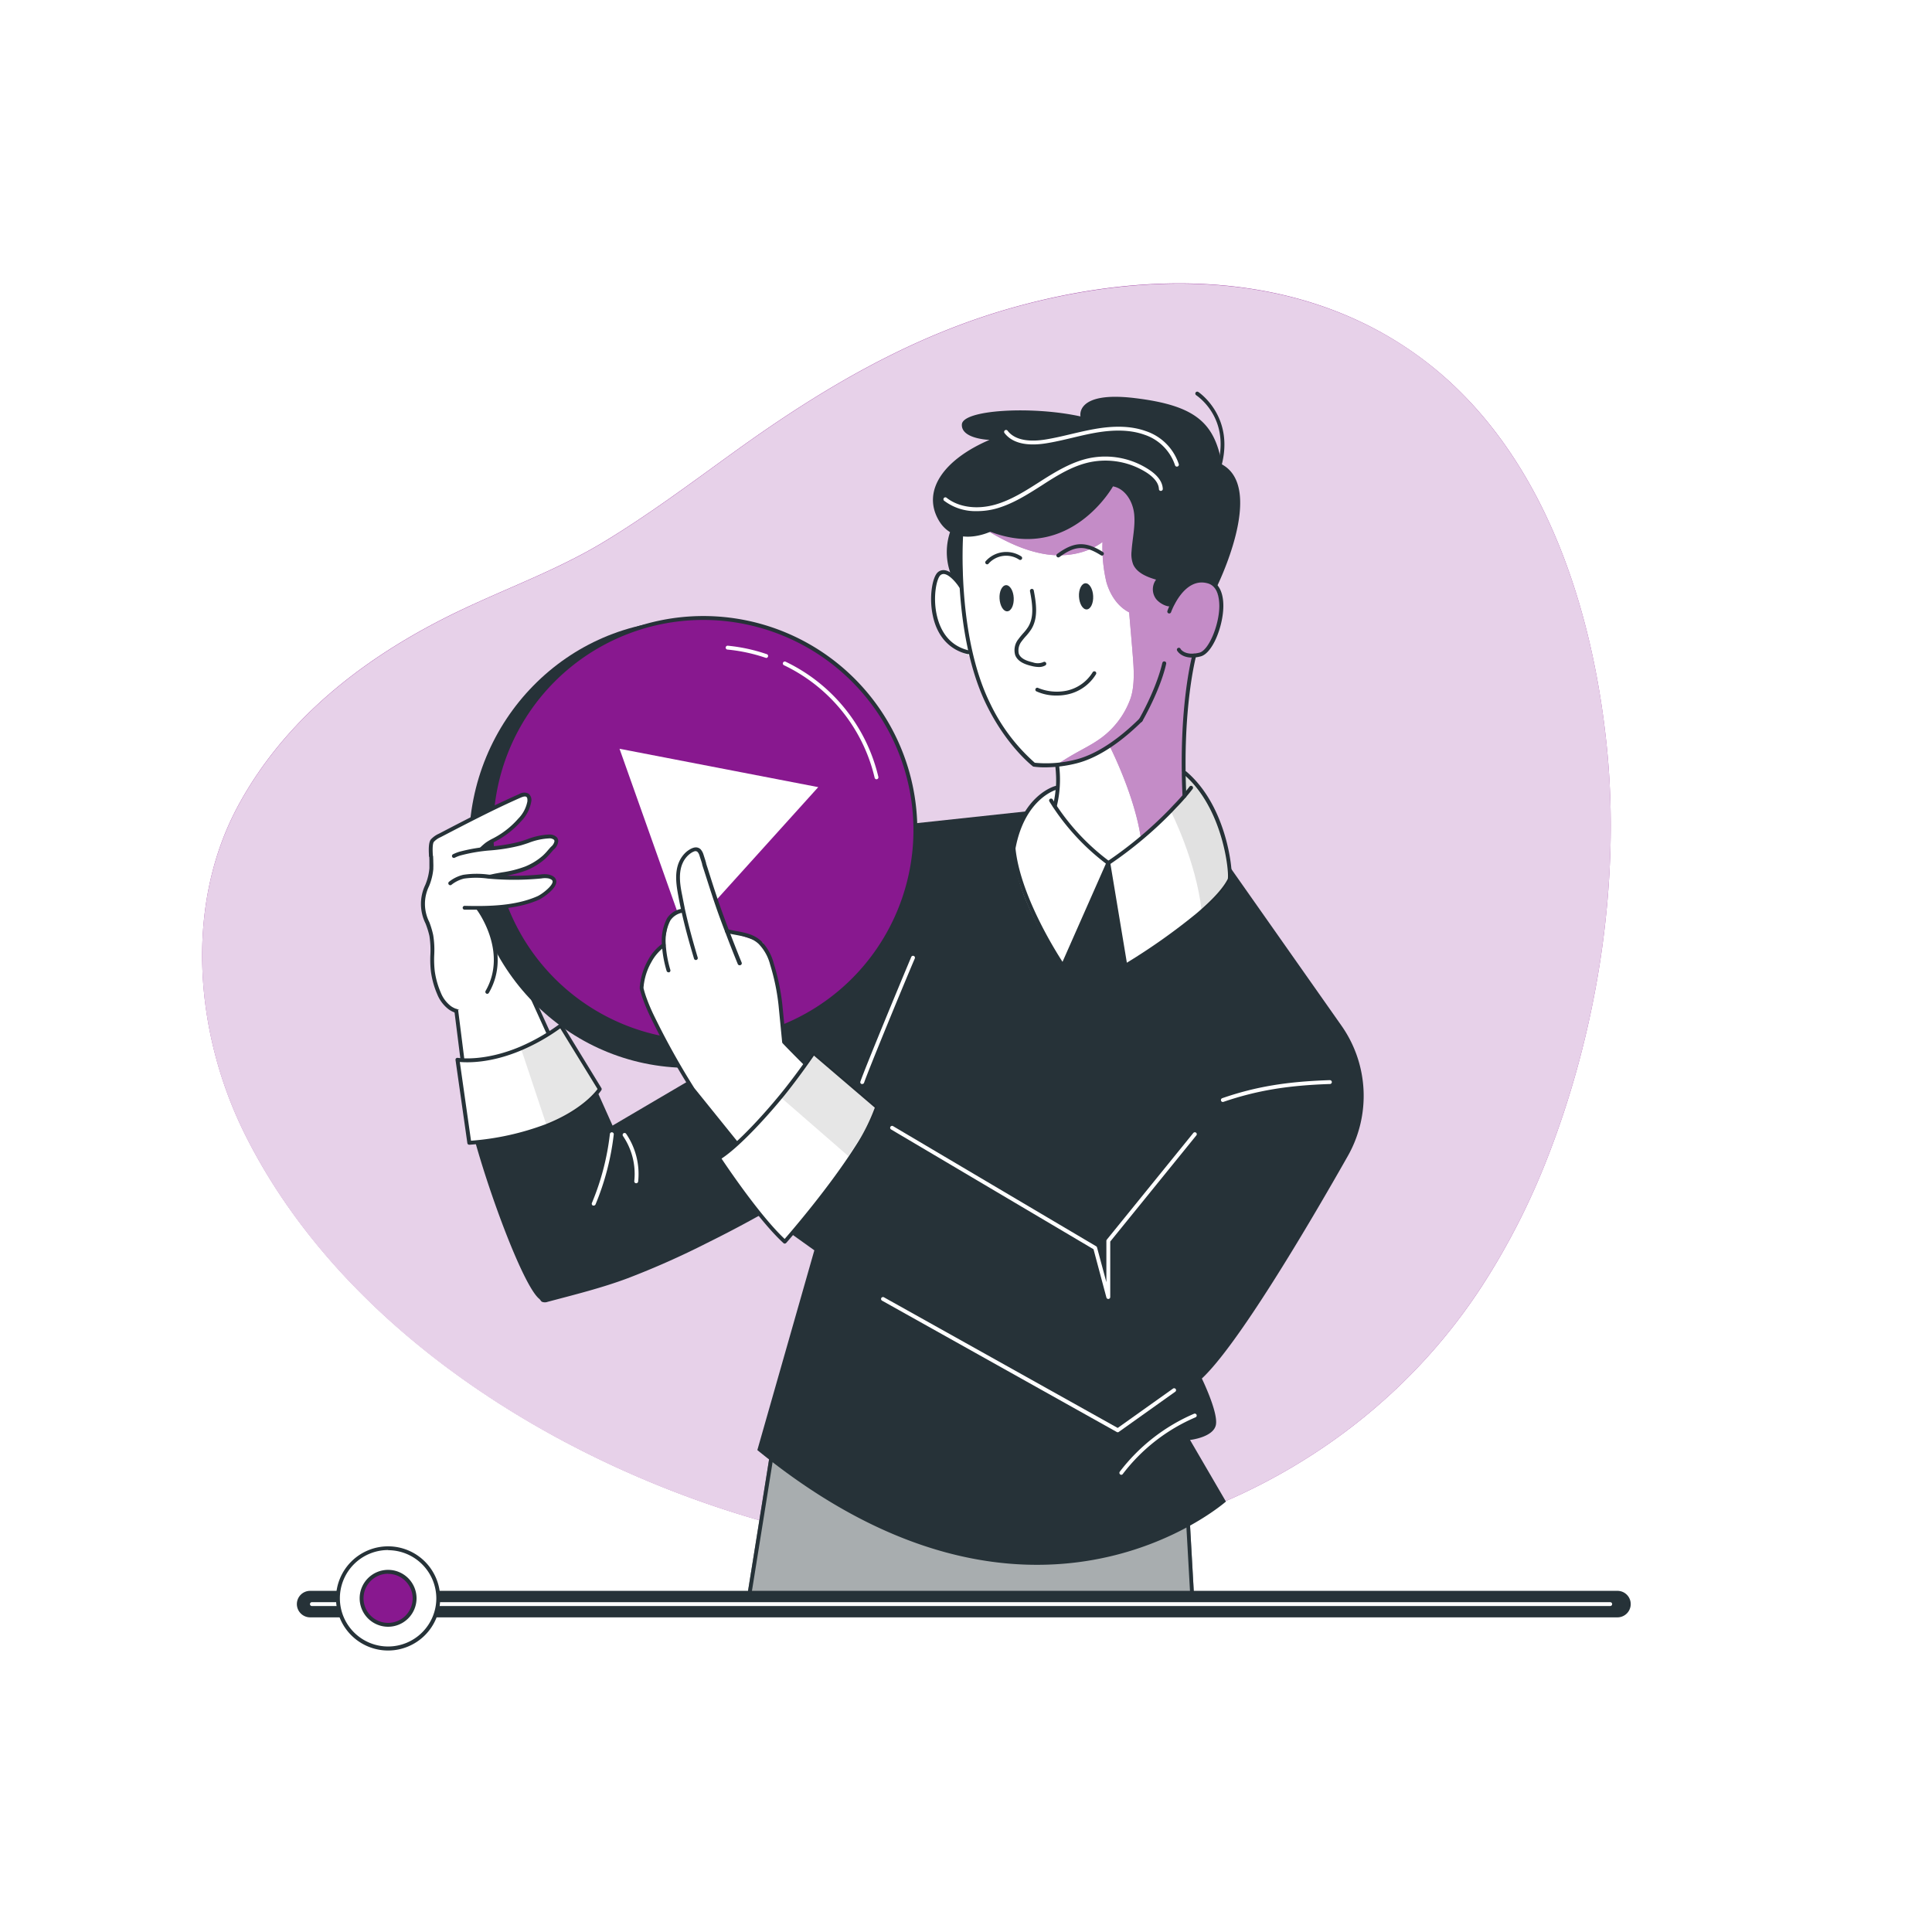 <svg class="animated" id="freepik_stories-press-play" xmlns="http://www.w3.org/2000/svg" viewBox="0 0 500 500" version="1.1" xmlns:xlink="http://www.w3.org/1999/xlink" xmlns:svgjs="http://svgjs.com/svgjs"><style>svg#freepik_stories-press-play:not(.animated) .animable {opacity: 0;}svg#freepik_stories-press-play.animated #freepik--background-simple--inject-2 {animation: 1s 1 forwards cubic-bezier(.36,-0.01,.5,1.38) fadeIn;animation-delay: 0s;}svg#freepik_stories-press-play.animated #freepik--Character--inject-2 {animation: 1s 1 forwards ease-in slideDown,6s Infinite  linear wind;animation-delay: 0s,1s;}svg#freepik_stories-press-play.animated #freepik--progress-bar--inject-2 {animation: 1s 1 forwards cubic-bezier(.36,-0.01,.5,1.38) slideLeft;animation-delay: 0s;}svg#freepik_stories-press-play.animated #freepik--progess-bar--inject-2 {animation: 1s 1 forwards cubic-bezier(.36,-0.01,.5,1.38) slideLeft;animation-delay: 0s;}            @keyframes fadeIn {                0% {                    opacity: 0;                }                100% {                    opacity: 1;                }            }                    @keyframes slideDown {                0% {                    opacity: 0;                    transform: translateY(-30px);                }                100% {                    opacity: 1;                    transform: translateY(0);                }            }                    @keyframes wind {                0% {                    transform: rotate( 0deg );                }                25% {                    transform: rotate( 1deg );                }                75% {                    transform: rotate( -1deg );                }            }                    @keyframes slideLeft {                0% {                    opacity: 0;                    transform: translateX(-30px);                }                100% {                    opacity: 1;                    transform: translateX(0);                }            }        .animator-hidden { display: none; }</style><g id="freepik--background-simple--inject-2" class="animable" style="transform-origin: 234.587px 237.671px;"><g id="freepik--background-simple--inject-2" class="animable" style="transform-origin: 234.587px 237.671px;"><path d="M226.05,400c60.89,9.52,123.91-15.29,157.66-67.43a182.9,182.9,0,0,0,16.2-31.48c13.33-33.4,19.6-72.3,15.9-108.14C411.89,155,398.06,113.64,365.46,91,335,69.86,296.6,69.91,262,79.63c-26.27,7.39-49.2,20.93-71.2,36.74-11.36,8.17-22.56,16.62-34.55,23.87s-25.13,11.95-37.72,18c-23.18,11.15-44.21,27-56.73,49.95C47.67,234.08,50.38,266.86,63,292.76,92,352,163.16,390.15,226.05,400Z" style="fill: #88188F; transform-origin: 234.587px 237.671px;" id="ellsgaezqusr" class="animable"></path><g id="eln3841kfyhl"><path d="M226.05,400c60.89,9.52,123.91-15.29,157.66-67.44a182.44,182.44,0,0,0,16.2-31.47c13.33-33.41,19.6-72.3,15.9-108.15C411.89,155,398.06,113.68,365.46,91,335,69.9,296.6,70,262,79.67c-26.27,7.39-49.2,20.93-71.2,36.74-11.36,8.17-22.56,16.62-34.55,23.87s-25.13,11.94-37.72,18c-23.18,11.15-44.21,27-56.73,49.94C47.67,234.12,50.38,266.89,63,292.8,92,352.07,163.16,390.18,226.05,400Z" style="fill: rgb(255, 255, 255); opacity: 0.8; transform-origin: 234.587px 237.701px;" class="animable" id="elpwm6q5wy7ip"></path></g></g></g><g id="freepik--Graphics--inject-2" class="animable animator-hidden" style="transform-origin: 244.705px 167.475px;"><g id="freepik--background-details--inject-2" class="animable" style="transform-origin: 244.705px 167.475px;"><path d="M427.86,228.55H276.19a.5.5,0,0,1-.5-.5V123.5a.5.5,0,0,1,.5-.5H427.86a.5.5,0,0,1,.5.5V228.05A.5.5,0,0,1,427.86,228.55Zm-151.17-1H427.36V124H276.69Z" style="fill: rgb(38, 50, 56); transform-origin: 352.025px 175.775px;" id="els8tsputlt9i" class="animable"></path><path d="M413.08,138.57a3.88,3.88,0,1,1,3.88-3.88A3.88,3.88,0,0,1,413.08,138.57Zm0-6.76a2.88,2.88,0,1,0,2.88,2.88A2.88,2.88,0,0,0,413.08,131.81Z" style="fill: rgb(38, 50, 56); transform-origin: 413.08px 134.69px;" id="elw58n9zlfx7" class="animable"></path><path d="M404.34,134.69a3.38,3.38,0,1,1-3.38-3.38A3.38,3.38,0,0,1,404.34,134.69Z" style="fill: rgb(38, 50, 56); transform-origin: 400.96px 134.69px;" id="elodzbo5kt8c9" class="animable"></path><path d="M392.22,134.69a3.38,3.38,0,1,1-3.38-3.38A3.38,3.38,0,0,1,392.22,134.69Z" style="fill: rgb(38, 50, 56); transform-origin: 388.84px 134.69px;" id="elptajz10jf9" class="animable"></path><rect x="286.82" y="146.56" width="131.18" height="72.9" style="fill: rgb(38, 50, 56); transform-origin: 352.41px 183.01px;" id="elfdkcut6ehxd" class="animable"></rect><path d="M359.33,206.14h-.15a26.54,26.54,0,0,1,.14-53.07h.16a26.54,26.54,0,0,1-.15,53.08Zm0-52.08a25.54,25.54,0,0,0-.14,51.07h.15a25.54,25.54,0,0,0,.14-51.08Z" style="fill: rgb(255, 255, 255); transform-origin: 359.578px 179.61px;" id="el1tazmj5p8mq" class="animable"></path><polygon points="353.88 167.89 353.75 192.21 371.58 180.06 353.88 167.89" style="fill: rgb(255, 255, 255); transform-origin: 362.665px 180.05px;" id="elm24as97d1vn" class="animable"></polygon><g id="freepik--background-details--inject-2" class="animable" style="transform-origin: 130.985px 121.875px;"><path d="M196.11,130.49H72.93a.5.5,0,0,1-.5-.5V111.34a.5.5,0,0,1,.5-.5H196.11a.51.51,0,0,1,.5.5V130A.5.5,0,0,1,196.11,130.49Zm-122.68-1H195.61V111.84H73.43Z" style="fill: rgb(38, 50, 56); transform-origin: 134.52px 120.665px;" id="eltcfn9r5b7qr" class="animable"></path><path d="M87.79,120.67a3.58,3.58,0,1,1-3.57-3.57A3.57,3.57,0,0,1,87.79,120.67Z" style="fill: rgb(38, 50, 56); transform-origin: 84.21px 120.68px;" id="elpd9cqc6xov" class="animable"></path><path d="M103.58,120.67A3.57,3.57,0,1,1,100,117.1,3.57,3.57,0,0,1,103.58,120.67Z" style="fill: rgb(38, 50, 56); transform-origin: 100.01px 120.67px;" id="eltlq5y1fxy5" class="animable"></path><path d="M119.38,120.67a3.58,3.58,0,1,1-3.57-3.57A3.57,3.57,0,0,1,119.38,120.67Z" style="fill: rgb(38, 50, 56); transform-origin: 115.8px 120.68px;" id="ellc6fuvaag7" class="animable"></path><path d="M200.42,107.4h-8.35a.5.5,0,0,1,0-1h8.35a.5.5,0,0,1,0,1Z" style="fill: rgb(38, 50, 56); transform-origin: 196.245px 106.9px;" id="elwd0fnpnbeo" class="animable"></path><path d="M93.77,137.35H61.55a.5.5,0,0,1-.5-.5.5.5,0,0,1,.5-.5H93.77a.5.5,0,0,1,.5.5A.5.5,0,0,1,93.77,137.35Z" style="fill: rgb(38, 50, 56); transform-origin: 77.66px 136.85px;" id="elz6qnxu5v31" class="animable"></path></g></g></g><g id="freepik--Plants--inject-2" class="animable animator-hidden" style="transform-origin: 250.004px 333.221px;"><g id="freepik--plants--inject-2" class="animable" style="transform-origin: 250.004px 333.221px;"><path d="M403.59,414.51a.49.49,0,0,1-.47-.32c-6.5-17.67,2.86-38.34,9-49.08,2.24-3.91,4.61-7.76,6.9-11.49,6.82-11.1,13.26-21.58,17.15-34.11,4.94-15.88,6.36-35,4.22-56.75a.5.5,0,0,1,.45-.54.51.51,0,0,1,.55.45c2.14,21.91.71,41.13-4.26,57.13-3.94,12.66-10.41,23.19-17.26,34.34-2.28,3.72-4.64,7.57-6.88,11.47-6.07,10.59-15.32,30.94-8.95,48.23a.5.5,0,0,1-.3.64Z" style="fill: #88188F; transform-origin: 421.635px 338.364px;" id="elzo7gc6d0zy8" class="animable"></path><path d="M401.41,407s7.48-20.83,16.77-18.66-16,20.7-16,20.7Z" style="fill: #88188F; transform-origin: 410.82px 398.611px;" id="elsslcdjf0zx" class="animable"></path><path d="M404.94,380.92c-.11-.66,1.28-21.8-5.81-21.1s1.28,22.88,4.42,24.51Z" style="fill: #88188F; transform-origin: 400.67px 372.067px;" id="elo29k5ynwak" class="animable"></path><path d="M400.67,403.12s-5.43-18.05-11.13-16.69S402,407.85,402,407.85Z" style="fill: #88188F; transform-origin: 395.216px 397.103px;" id="el5z0lctucjd9" class="animable"></path><path d="M403.92,385.14s21.73-9.26,21.61-16.34-20.55,13-20.55,13Z" style="fill: #88188F; transform-origin: 414.725px 376.214px;" id="el29q469ckqnj" class="animable"></path><path d="M410.82,368.54s-6.56-22.52-.77-25.48,2.53,22.3,2.53,22.3Z" style="fill: #88188F; transform-origin: 410.578px 355.679px;" id="el3esjpss74ty" class="animable"></path><path d="M410.82,368.54s24.16-11.66,22.63-17.93-20,13.52-20,13.52Z" style="fill: #88188F; transform-origin: 422.17px 358.961px;" id="elqowrj4w60am" class="animable"></path><path d="M422.17,349.47s-7.12-20.22-2.46-23.32,4.78,19.45,4.78,19.45Z" style="fill: #88188F; transform-origin: 421.309px 337.664px;" id="elikd4zsjyvii" class="animable"></path><path d="M422.17,349.47s18.1-7.55,17.71-14.14-15.39,10.27-15.39,10.27Z" style="fill: #88188F; transform-origin: 431.028px 341.636px;" id="elkm3ih8s5d4n" class="animable"></path><path d="M430.92,333.87s-6.7-16.35-3.65-19.63,5,16.74,5,16.74Z" style="fill: #88188F; transform-origin: 429.372px 323.873px;" id="elq0xiobxi7zr" class="animable"></path><path d="M432.29,330.28s10-16.84,13.91-14.49c5.27,3.14-14.48,16.39-14.48,16.39Z" style="fill: #88188F; transform-origin: 439.407px 323.873px;" id="elkra72hcnst" class="animable"></path><path d="M437.49,316.85s-9.58-16.14-5.77-18.79,6.75,15,6.75,15Z" style="fill: #88188F; transform-origin: 434.647px 307.319px;" id="elhe6x6ppde0e" class="animable"></path><path d="M438.75,311.84c.09-.42,7.08-19.51,12.37-18.19s-13.38,20.23-13.38,20.23Z" style="fill: #88188F; transform-origin: 444.902px 303.732px;" id="elcqsrdn10mge" class="animable"></path><path d="M441,297.79s-2.47-15.75-7.51-15.16S441,300.41,441,300.41Z" style="fill: #88188F; transform-origin: 436.648px 291.512px;" id="elzzy03clnla" class="animable"></path><path d="M441.56,291.51s4.41-15.94,9.71-15.79-10,19.4-10,19.4Z" style="fill: #88188F; transform-origin: 446.828px 285.419px;" id="eli9u5epay97h" class="animable"></path><path d="M441.86,278.36s-5.28-15.36-10.14-13.05,10.14,17.3,10.14,17.3Z" style="fill: #88188F; transform-origin: 436.305px 273.842px;" id="elcmswfgdi3o6" class="animable"></path><path d="M441.56,271.17s-5.32-18.63-.53-20.05S441.56,271.17,441.56,271.17Z" style="fill: #88188F; transform-origin: 441.168px 261.111px;" id="el7uiyd4ccy1j" class="animable"></path><g id="elvlpuqvboia"><g style="opacity: 0.3; transform-origin: 420.409px 332.781px;" class="animable" id="eltnp52zipch"><path d="M403.59,414.51a.49.49,0,0,1-.47-.32c-6.5-17.67,2.86-38.34,9-49.08,2.24-3.91,4.61-7.76,6.9-11.49,6.82-11.1,13.26-21.58,17.15-34.11,4.94-15.88,6.36-35,4.22-56.75a.5.5,0,0,1,.45-.54.51.51,0,0,1,.55.45c2.14,21.91.71,41.13-4.26,57.13-3.94,12.66-10.41,23.19-17.26,34.34-2.28,3.72-4.64,7.57-6.88,11.47-6.07,10.59-15.32,30.94-8.95,48.23a.5.5,0,0,1-.3.64Z" style="fill: rgb(255, 255, 255); transform-origin: 421.635px 338.364px;" id="elg8laubt5fnf" class="animable"></path><path d="M401.41,407s7.48-20.83,16.77-18.66-16,20.7-16,20.7Z" style="fill: rgb(255, 255, 255); transform-origin: 410.82px 398.611px;" id="elv0wanu8rvad" class="animable"></path><path d="M404.94,380.92c-.11-.66,1.28-21.8-5.81-21.1s1.28,22.88,4.42,24.51Z" style="fill: rgb(255, 255, 255); transform-origin: 400.67px 372.067px;" id="el6lhqnfenwhu" class="animable"></path><path d="M400.67,403.12s-5.43-18.05-11.13-16.69S402,407.85,402,407.85Z" style="fill: rgb(255, 255, 255); transform-origin: 395.216px 397.103px;" id="el1aii6qloc1c" class="animable"></path><path d="M403.92,385.14s21.73-9.26,21.61-16.34-20.55,13-20.55,13Z" style="fill: rgb(255, 255, 255); transform-origin: 414.725px 376.214px;" id="el2qvuzf5i3xq" class="animable"></path><path d="M410.82,368.54s-6.56-22.52-.77-25.48,2.53,22.3,2.53,22.3Z" style="fill: rgb(255, 255, 255); transform-origin: 410.578px 355.679px;" id="el7idduicauqd" class="animable"></path><path d="M410.82,368.54s24.16-11.66,22.63-17.93-20,13.52-20,13.52Z" style="fill: rgb(255, 255, 255); transform-origin: 422.17px 358.961px;" id="el450rh3o1e8f" class="animable"></path><path d="M422.17,349.47s-7.12-20.22-2.46-23.32,4.78,19.45,4.78,19.45Z" style="fill: rgb(255, 255, 255); transform-origin: 421.309px 337.664px;" id="elfoowojy78ov" class="animable"></path><path d="M422.17,349.47s18.1-7.55,17.71-14.14-15.39,10.27-15.39,10.27Z" style="fill: rgb(255, 255, 255); transform-origin: 431.028px 341.636px;" id="elsw6mez9otb" class="animable"></path><path d="M430.92,333.87s-6.7-16.35-3.65-19.63,5,16.74,5,16.74Z" style="fill: rgb(255, 255, 255); transform-origin: 429.372px 323.873px;" id="elszinfav2gcl" class="animable"></path><path d="M432.29,330.28s10-16.84,13.91-14.49c5.27,3.14-14.48,16.39-14.48,16.39Z" style="fill: rgb(255, 255, 255); transform-origin: 439.407px 323.873px;" id="elr3ekqa8sh9" class="animable"></path><path d="M437.49,316.85s-9.58-16.14-5.77-18.79,6.75,15,6.75,15Z" style="fill: rgb(255, 255, 255); transform-origin: 434.647px 307.319px;" id="el5yhh5c4kzew" class="animable"></path><path d="M438.75,311.84c.09-.42,7.08-19.51,12.37-18.19s-13.38,20.23-13.38,20.23Z" style="fill: rgb(255, 255, 255); transform-origin: 444.902px 303.732px;" id="elmlpwp0zchip" class="animable"></path><path d="M441,297.79s-2.47-15.75-7.51-15.16S441,300.41,441,300.41Z" style="fill: rgb(255, 255, 255); transform-origin: 436.648px 291.512px;" id="eldztmmunew5v" class="animable"></path><path d="M441.56,291.51s4.41-15.94,9.71-15.79-10,19.4-10,19.4Z" style="fill: rgb(255, 255, 255); transform-origin: 446.828px 285.419px;" id="elirkr5wx9cvb" class="animable"></path><path d="M441.86,278.36s-5.28-15.36-10.14-13.05,10.14,17.3,10.14,17.3Z" style="fill: rgb(255, 255, 255); transform-origin: 436.305px 273.842px;" id="elpdez8b1nla7" class="animable"></path><path d="M441.56,271.17s-5.32-18.63-.53-20.05S441.56,271.17,441.56,271.17Z" style="fill: rgb(255, 255, 255); transform-origin: 441.168px 261.111px;" id="elvln5w0snv9" class="animable"></path></g></g><path d="M157,415.22a.51.51,0,0,1-.48-.34,60.29,60.29,0,0,1,7.25-53.54.51.51,0,0,1,.7-.12.5.5,0,0,1,.13.69,59.23,59.23,0,0,0-7.13,52.64.51.51,0,0,1-.31.64A.45.45,0,0,1,157,415.22Z" style="fill: #88188F; transform-origin: 158.976px 388.175px;" id="elg6mo9zu5z8s" class="animable"></path><path d="M156.35,412.87s12.62-13.58,8.37-16.82S156.35,412.87,156.35,412.87Z" style="fill: #88188F; transform-origin: 160.972px 404.283px;" id="elm95e9vojaij" class="animable"></path><path d="M154.72,406.29s-5.11-18.74-10.11-14.74S154.72,406.29,154.72,406.29Z" style="fill: #88188F; transform-origin: 149.158px 398.64px;" id="elk4i7b27agj" class="animable"></path><path d="M153.73,397.67s12.12-11.24,9.25-14.74S154.73,392.3,153.73,397.67Z" style="fill: #88188F; transform-origin: 158.575px 390.003px;" id="elukaohokey6o" class="animable"></path><path d="M154.17,388.17s1.91-20.6-5-19.61S154.17,388.17,154.17,388.17Z" style="fill: #88188F; transform-origin: 150.713px 378.348px;" id="elf3x9bejlvw" class="animable"></path><path d="M158,373.06s15.2-12.86,10.33-16.24S158,373.06,158,373.06Z" style="fill: #88188F; transform-origin: 163.646px 364.744px;" id="el50qaoxm1xdj" class="animable"></path><g id="elo4kdzhgeh3k"><g style="opacity: 0.3; transform-origin: 156.434px 385.824px;" class="animable" id="eledls0a8wke"><path d="M156.94,415.22a.5.5,0,0,1-.47-.34,60.29,60.29,0,0,1,7.25-53.54.51.51,0,0,1,.7-.12.49.49,0,0,1,.12.69,59.26,59.26,0,0,0-7.12,52.64.51.51,0,0,1-.31.64A.47.47,0,0,1,156.94,415.22Z" style="fill: rgb(255, 255, 255); transform-origin: 158.924px 388.175px;" id="elie5twqp7nmg" class="animable"></path><path d="M156.33,412.87s12.62-13.58,8.37-16.82S156.33,412.87,156.33,412.87Z" style="fill: rgb(255, 255, 255); transform-origin: 160.952px 404.283px;" id="elqx0s3e7vb8" class="animable"></path><path d="M154.7,406.29s-5.11-18.74-10.11-14.74S154.7,406.29,154.7,406.29Z" style="fill: rgb(255, 255, 255); transform-origin: 149.138px 398.64px;" id="el6276xevlkw7" class="animable"></path><path d="M153.71,397.67s12.12-11.24,9.24-14.74S154.71,392.3,153.71,397.67Z" style="fill: rgb(255, 255, 255); transform-origin: 158.551px 390.003px;" id="elrflbnre9hd" class="animable"></path><path d="M154.15,388.17s1.91-20.6-5-19.61S154.15,388.17,154.15,388.17Z" style="fill: rgb(255, 255, 255); transform-origin: 150.693px 378.348px;" id="el5ypjzz7miwt" class="animable"></path><path d="M158,373.06s15.2-12.86,10.33-16.24S158,373.06,158,373.06Z" style="fill: rgb(255, 255, 255); transform-origin: 163.646px 364.744px;" id="elrwede8sc6rr" class="animable"></path></g></g><path d="M133.37,414.56a.51.51,0,0,1-.48-.36c-4.7-16.11-10-34.36-22.68-47.21-5.27-5.36-11.69-9.59-17.9-13.68a129.86,129.86,0,0,1-15.54-11.4A65.37,65.37,0,0,1,56,302.72a.5.5,0,1,1,1-.13,64.36,64.36,0,0,0,20.41,38.58,129.44,129.44,0,0,0,15.42,11.3c6.25,4.12,12.72,8.39,18.06,13.82,12.82,13,18.19,31.41,22.93,47.63a.5.5,0,0,1-.34.62Z" style="fill: #88188F; transform-origin: 94.918px 358.355px;" id="elssheol5eyl" class="animable"></path><path d="M132.18,410s-9.12-18.05-16-13S132.18,410,132.18,410Z" style="fill: #88188F; transform-origin: 123.535px 403.054px;" id="elhqba4r44f4" class="animable"></path><path d="M127.51,395.6c-.12-.32-3-17.82,4.67-19.91S127.51,395.6,127.51,395.6Z" style="fill: #88188F; transform-origin: 130.787px 385.575px;" id="elo2evvpzj4r" class="animable"></path><path d="M122.71,384.24s-16.54-15-21.14-9.53S122.71,384.24,122.71,384.24Z" style="fill: #88188F; transform-origin: 111.865px 378.875px;" id="ellh8epum75ea" class="animable"></path><path d="M116.7,374s-11-20.67-3.41-23S116.7,374,116.7,374Z" style="fill: #88188F; transform-origin: 114.234px 362.424px;" id="eljbtau4qg0t" class="animable"></path><path d="M110,365.35s-21.17-13.08-22.74-7.28S110,365.35,110,365.35Z" style="fill: #88188F; transform-origin: 98.594px 360.968px;" id="el759y3fsgax4" class="animable"></path><path d="M100.65,358.36s-13-19-8-21.12C100.65,333.9,100.65,358.36,100.65,358.36Z" style="fill: #88188F; transform-origin: 96.078px 347.643px;" id="ela8mw8hp074o" class="animable"></path><path d="M87.88,349.76s-20.38-12.07-24.42-6.3S87.88,349.76,87.88,349.76Z" style="fill: #88188F; transform-origin: 75.474px 345.829px;" id="el44p28fhjku" class="animable"></path><path d="M77.1,341.54s-10.26-21.22-4.71-22.2C81,317.82,77.1,341.54,77.1,341.54Z" style="fill: #88188F; transform-origin: 74.362px 330.405px;" id="el2jm1kggrhqn" class="animable"></path><path d="M68.75,332.36S52,313,48.05,319.27,68.75,332.36,68.75,332.36Z" style="fill: #88188F; transform-origin: 58.186px 325.19px;" id="elwcc4izqtro" class="animable"></path><path d="M60.1,316.6s-10-19.86-3.57-21.53S60.1,316.6,60.1,316.6Z" style="fill: #88188F; transform-origin: 57.554px 305.792px;" id="el004ertgk5hu8x" class="animable"></path><g id="elxcflwxkxfid"><g style="opacity: 0.3; transform-origin: 91.157px 354.772px;" class="animable" id="elaz61f9e64bf"><path d="M133.37,414.56a.51.51,0,0,1-.48-.36c-4.7-16.11-10-34.36-22.68-47.21-5.27-5.36-11.69-9.59-17.9-13.68a129.86,129.86,0,0,1-15.54-11.4A65.37,65.37,0,0,1,56,302.72a.5.5,0,1,1,1-.13,64.36,64.36,0,0,0,20.41,38.58,129.44,129.44,0,0,0,15.42,11.3c6.25,4.12,12.72,8.39,18.06,13.82,12.82,13,18.19,31.41,22.93,47.63a.5.5,0,0,1-.34.62Z" style="fill: rgb(255, 255, 255); transform-origin: 94.918px 358.355px;" id="el5jwz6inpn8" class="animable"></path><path d="M132.18,410s-9.12-18.05-16-13S132.18,410,132.18,410Z" style="fill: rgb(255, 255, 255); transform-origin: 123.535px 403.054px;" id="elgmqcj3eaq6c" class="animable"></path><path d="M127.51,395.6c-.12-.32-3-17.82,4.67-19.91S127.51,395.6,127.51,395.6Z" style="fill: rgb(255, 255, 255); transform-origin: 130.787px 385.575px;" id="eli2ybhb16ma" class="animable"></path><path d="M122.71,384.24s-16.54-15-21.14-9.53S122.71,384.24,122.71,384.24Z" style="fill: rgb(255, 255, 255); transform-origin: 111.865px 378.875px;" id="el8oju81yvejo" class="animable"></path><path d="M116.7,374s-11-20.67-3.41-23S116.7,374,116.7,374Z" style="fill: rgb(255, 255, 255); transform-origin: 114.234px 362.424px;" id="el1ldt7zkq5qx" class="animable"></path><path d="M110,365.35s-21.17-13.08-22.74-7.28S110,365.35,110,365.35Z" style="fill: rgb(255, 255, 255); transform-origin: 98.594px 360.968px;" id="elu4dln3dx4o" class="animable"></path><path d="M100.65,358.36s-13-19-8-21.12C100.65,333.9,100.65,358.36,100.65,358.36Z" style="fill: rgb(255, 255, 255); transform-origin: 96.078px 347.643px;" id="el89yc3woz9sn" class="animable"></path><path d="M87.88,349.76s-20.38-12.07-24.42-6.3S87.88,349.76,87.88,349.76Z" style="fill: rgb(255, 255, 255); transform-origin: 75.474px 345.829px;" id="eltszwohfwsap" class="animable"></path><path d="M77.1,341.54s-10.26-21.22-4.71-22.2C81,317.82,77.1,341.54,77.1,341.54Z" style="fill: rgb(255, 255, 255); transform-origin: 74.362px 330.405px;" id="el4766ka5dfuf" class="animable"></path><path d="M68.75,332.36S52,313,48.05,319.27,68.75,332.36,68.75,332.36Z" style="fill: rgb(255, 255, 255); transform-origin: 58.186px 325.19px;" id="elx7y36caubn" class="animable"></path><path d="M60.1,316.6s-10-19.86-3.57-21.53S60.1,316.6,60.1,316.6Z" style="fill: rgb(255, 255, 255); transform-origin: 57.554px 305.792px;" id="elwxzk0hf4bj" class="animable"></path></g></g><path d="M375.83,415.39a.51.51,0,0,1-.4-.2c-22.44-29,1.86-69.65,2.11-70.05a.5.5,0,1,1,.86.52c-.25.4-24.2,40.44-2.18,68.92a.5.5,0,0,1-.09.7A.48.48,0,0,1,375.83,415.39Z" style="fill: #88188F; transform-origin: 372.2px 380.142px;" id="elb6gyrev12s" class="animable"></path><path d="M370.43,405.89s-13.35-17.47-18.12-14.64,9.48,14.2,19.18,16.83Z" style="fill: #88188F; transform-origin: 361.425px 399.51px;" id="elhvosvaqyqp6" class="animable"></path><path d="M367.75,398c0-.38,3.12-21.3,8.4-19.62s-7.73,22.11-7.73,22.11Z" style="fill: #88188F; transform-origin: 372.58px 389.387px;" id="el487t4wmtnpf" class="animable"></path><path d="M366.36,388.23S353.07,371.64,356,367s10.34,18.22,10.34,18.22Z" style="fill: #88188F; transform-origin: 360.969px 377.304px;" id="elpyoc0fznkc" class="animable"></path><path d="M367.15,378.27s14.51-10.23,11.67-13.73-11.67,11.32-11.67,11.32Z" style="fill: #88188F; transform-origin: 373.169px 371.138px;" id="elm29y9fjlmt" class="animable"></path><path d="M369,367.11s-6.92-18.55-2.65-22.3,3.77,18.53,3.77,18.53Z" style="fill: #88188F; transform-origin: 367.548px 355.747px;" id="elrz3gh7gbwf" class="animable"></path><path d="M373.17,355.75S390,339.8,386.1,336.62,374.69,349.62,373.17,355.75Z" style="fill: #88188F; transform-origin: 379.928px 345.98px;" id="elhtmdi6lq7fc" class="animable"></path><g id="el27aygqvjzd1"><g style="opacity: 0.3; transform-origin: 369.023px 375.8px;" class="animable" id="elw0ono5z8jjd"><path d="M375.83,415.39a.51.51,0,0,1-.4-.2c-22.44-29,1.86-69.65,2.11-70.05a.5.5,0,1,1,.86.52c-.25.4-24.2,40.44-2.18,68.92a.5.5,0,0,1-.09.7A.48.48,0,0,1,375.83,415.39Z" style="fill: rgb(255, 255, 255); transform-origin: 372.2px 380.142px;" id="elduevyknx0i8" class="animable"></path><path d="M370.43,405.89s-13.35-17.47-18.12-14.64,9.48,14.2,19.18,16.83Z" style="fill: rgb(255, 255, 255); transform-origin: 361.425px 399.51px;" id="el3c9goqexjwz" class="animable"></path><path d="M367.75,398c0-.38,3.12-21.3,8.4-19.62s-7.73,22.11-7.73,22.11Z" style="fill: rgb(255, 255, 255); transform-origin: 372.58px 389.387px;" id="eltq6d1dbbgvk" class="animable"></path><path d="M366.36,388.23S353.07,371.64,356,367s10.34,18.22,10.34,18.22Z" style="fill: rgb(255, 255, 255); transform-origin: 360.969px 377.304px;" id="elnxd05ulzdob" class="animable"></path><path d="M367.15,378.27s14.51-10.23,11.67-13.73-11.67,11.32-11.67,11.32Z" style="fill: rgb(255, 255, 255); transform-origin: 373.169px 371.138px;" id="el564nccwgrrj" class="animable"></path><path d="M369,367.11s-6.92-18.55-2.65-22.3,3.77,18.53,3.77,18.53Z" style="fill: rgb(255, 255, 255); transform-origin: 367.548px 355.747px;" id="el5s1dtrpg15" class="animable"></path><path d="M373.17,355.75S390,339.8,386.1,336.62,374.69,349.62,373.17,355.75Z" style="fill: rgb(255, 255, 255); transform-origin: 379.928px 345.98px;" id="elholrtx566s6" class="animable"></path></g></g></g></g><g id="freepik--Character--inject-2" class="animable animator-active" style="transform-origin: 230.932px 257.329px;"><g id="freepik--character--inject-2" class="animable" style="transform-origin: 230.932px 257.329px;"><path d="M308.5,412.8c-1.08-19.23-1.82-32.55-1.82-32.55-68.74,16.65-105.94-10.08-105.94-10.08s-3,18.93-6.82,42.63Z" style="fill: rgb(38, 50, 56); transform-origin: 251.21px 391.485px;" id="elb8515wlulih" class="animable"></path><path d="M308.5,413.3H193.92a.49.49,0,0,1-.38-.18.51.51,0,0,1-.11-.4c3.81-23.7,6.82-42.63,6.82-42.63a.51.51,0,0,1,.3-.38.49.49,0,0,1,.48.05c.38.27,37.83,26.4,105.53,10a.49.49,0,0,1,.41.08.48.48,0,0,1,.2.38s.74,13.31,1.83,32.54a.51.51,0,0,1-.5.53Zm-114-1H308c-.93-16.58-1.61-28.66-1.76-31.42-62.89,15-99.78-6.46-105.1-9.86C200.52,374.75,197.83,391.66,194.51,412.3Z" style="fill: rgb(38, 50, 56); transform-origin: 251.212px 391.485px;" id="elty06qbbsfqa" class="animable"></path><g id="eljnedu7dabs"><g style="opacity: 0.6; transform-origin: 251.212px 391.485px;" class="animable" id="ely9nmxzw4me8"><path d="M308.5,412.8c-1.08-19.23-1.82-32.55-1.82-32.55-68.74,16.65-105.94-10.08-105.94-10.08s-3,18.93-6.82,42.63Z" style="fill: rgb(255, 255, 255); transform-origin: 251.21px 391.485px;" id="elahv6jz1tfy5" class="animable"></path><path d="M308.5,413.3H193.92a.49.49,0,0,1-.38-.18.51.51,0,0,1-.11-.4c3.81-23.7,6.82-42.63,6.82-42.63a.51.51,0,0,1,.3-.38.49.49,0,0,1,.48.05c.38.27,37.83,26.4,105.53,10a.49.49,0,0,1,.41.08.48.48,0,0,1,.2.38s.74,13.31,1.83,32.54a.51.51,0,0,1-.5.53Zm-114-1H308c-.93-16.58-1.61-28.66-1.76-31.42-62.89,15-99.78-6.46-105.1-9.86C200.52,374.75,197.83,391.66,194.51,412.3Z" style="fill: rgb(38, 50, 56); transform-origin: 251.212px 391.485px;" id="elhkp3s2xrcaw" class="animable"></path></g></g><path d="M111.61,224.71c-.1,3.11-2.11,5.91-2.18,9-.06,2.9,1.58,5.54,2.14,8.38.6,3.06,0,6.2.39,9.27a22.17,22.17,0,0,0,1.61,5.75,8.75,8.75,0,0,0,2.76,3.67c2,1.48,4.85,1.42,7.26,1.42a11.07,11.07,0,0,0,7-2,15.5,15.5,0,0,0,3.64-4.92,10.69,10.69,0,0,0,1.71-4.81,7.48,7.48,0,0,0-.6-2.83c-2-4.91-7-8.41-7.84-13.63-.36-2.23.1-4.5.3-6.74s.07-4.69-1.29-6.5c-2.25-3-7.52-3.63-11-3.62C110.43,217.16,111.74,221,111.61,224.71Z" style="fill: rgb(255, 255, 255); transform-origin: 122.684px 239.684px;" id="elhzwox8hwpo" class="animable"></path><path d="M123,262.71c-2.34,0-4.93-.07-6.91-1.51a9.24,9.24,0,0,1-2.93-3.88,22.48,22.48,0,0,1-1.64-5.88,27.41,27.41,0,0,1-.14-4.33,23.69,23.69,0,0,0-.25-4.91,22.66,22.66,0,0,0-1-3.2,11.4,11.4,0,0,1-.06-10,14.24,14.24,0,0,0,1.06-4.31h0c0-.68,0-1.37,0-2-.07-1.92-.14-3.73,1-4.89a4.59,4.59,0,0,1,3.44-1.13c3.22,0,8.91.47,11.42,3.82,1.22,1.62,1.66,3.79,1.39,6.84-.05.56-.11,1.12-.18,1.67a18,18,0,0,0-.13,4.95c.46,2.85,2.22,5.16,4.09,7.6a25.87,25.87,0,0,1,3.72,5.92,8,8,0,0,1,.64,3,11.11,11.11,0,0,1-1.77,5,16.4,16.4,0,0,1-3.77,5.08,11.44,11.44,0,0,1-7.31,2.12H123Zm-10.84-38a15.4,15.4,0,0,1-1.11,4.61,10.4,10.4,0,0,0,.06,9.32,23.54,23.54,0,0,1,1,3.35,23.85,23.85,0,0,1,.27,5.12,26.55,26.55,0,0,0,.13,4.18,21.6,21.6,0,0,0,1.57,5.61,8.17,8.17,0,0,0,2.6,3.47c1.82,1.32,4.4,1.32,6.67,1.32h.29a10.45,10.45,0,0,0,6.69-1.91,15.25,15.25,0,0,0,3.51-4.78,10.3,10.3,0,0,0,1.65-4.57,7,7,0,0,0-.57-2.64,24.48,24.48,0,0,0-3.59-5.68c-1.85-2.44-3.77-5-4.28-8a19,19,0,0,1,.13-5.22c.06-.55.13-1.1.17-1.65.25-2.79-.13-4.74-1.19-6.15-2.33-3.11-8.21-3.39-10.62-3.42a3.71,3.71,0,0,0-2.72.82c-.81.85-.76,2.38-.69,4.16,0,.69.06,1.4,0,2.11Z" style="fill: rgb(38, 50, 56); transform-origin: 122.732px 239.681px;" id="elwg7bkpwfz3" class="animable"></path><path d="M118.1,261.65l3.34,26.51s18.88-4.64,24.45-12.09l-10.71-23.56" style="fill: rgb(255, 255, 255); transform-origin: 131.995px 270.335px;" id="el8cwrrxmsouf" class="animable"></path><path d="M121.44,288.66a.52.52,0,0,1-.29-.09.5.5,0,0,1-.21-.35l-3.34-26.51a.5.5,0,0,1,.43-.56.49.49,0,0,1,.56.44l3.27,25.94c3.09-.82,18.38-5.14,23.45-11.53l-10.59-23.28a.52.52,0,0,1,.25-.67.5.5,0,0,1,.66.25l10.72,23.56a.52.52,0,0,1-.06.51c-5.61,7.5-24,12.08-24.74,12.27Z" style="fill: rgb(38, 50, 56); transform-origin: 131.993px 270.333px;" id="el5m5dhdx948o" class="animable"></path><path d="M152.53,277.9l6,13.4L220.27,255,232,239.35,240.08,259l-16.5,38.64a311,311,0,0,1-40.51,24,213.73,213.73,0,0,1-20.65,9.18c-6.73,2.52-13.74,4.24-20.68,6.09a2.1,2.1,0,0,1-1.46,0c-.31-.16-.44-.54-.72-.77-5.08-4.09-17.82-40.55-19.13-52.16Z" style="fill: rgb(38, 50, 56); transform-origin: 180.255px 288.195px;" id="el1hyk3beylso" class="animable"></path><path d="M318.61,224.83l28.56,40.61a31.58,31.58,0,0,1,1.63,33.76c-11,19.4-28.59,49-37.76,57.56,0,0,4.28,8.76,3.63,12s-6.69,3.9-6.69,3.9l9.29,15.94S266.88,433.15,196,375.28l14.75-51.7L202.94,318l31.33-104.65,32.2-3.46,9.79,25.92,10.57-12.5,10.61,12.5Z" style="fill: rgb(38, 50, 56); transform-origin: 274.459px 307.432px;" id="ela7bqlz71l0k" class="animable"></path><path d="M316.47,285.19a.49.49,0,0,1-.47-.34.51.51,0,0,1,.31-.64c8.68-3,16.75-4.31,27.85-4.67a.52.52,0,0,1,.52.49.5.5,0,0,1-.49.51c-11,.36-19,1.7-27.56,4.62A.41.41,0,0,1,316.47,285.19Z" style="fill: rgb(255, 255, 255); transform-origin: 330.327px 282.365px;" id="elby7ya80oz8a" class="animable"></path><path d="M290.2,381.68a.51.51,0,0,1-.4-.81,47.93,47.93,0,0,1,19.23-15,.5.5,0,0,1,.39.92,46.81,46.81,0,0,0-18.82,14.65A.51.51,0,0,1,290.2,381.68Z" style="fill: rgb(255, 255, 255); transform-origin: 299.705px 373.759px;" id="elmgkf0azkwer" class="animable"></path><path d="M153.65,312a.71.71,0,0,1-.2,0,.52.52,0,0,1-.27-.66,65.45,65.45,0,0,0,4.66-17.86.5.5,0,0,1,1,.11,67,67,0,0,1-4.73,18.14A.51.51,0,0,1,153.65,312Z" style="fill: rgb(255, 255, 255); transform-origin: 155.994px 302.52px;" id="eld2zf61oywuu" class="animable"></path><path d="M164.65,306.22h-.06a.5.5,0,0,1-.44-.55A17.42,17.42,0,0,0,161.23,294a.51.51,0,0,1,.12-.7.5.5,0,0,1,.7.13,18.46,18.46,0,0,1,3.1,12.39A.51.51,0,0,1,164.65,306.22Z" style="fill: rgb(255, 255, 255); transform-origin: 163.199px 299.715px;" id="ellij3tnzt1u" class="animable"></path><path d="M223.14,280.54a.51.51,0,0,1-.17,0,.49.49,0,0,1-.3-.63c1.32-3.79,10-24.74,13.15-32.23a.5.5,0,1,1,.92.39c-3.11,7.28-11.84,28.48-13.13,32.17A.5.5,0,0,1,223.14,280.54Z" style="fill: rgb(255, 255, 255); transform-origin: 229.714px 263.952px;" id="elno367gd1icd" class="animable"></path><path d="M286.83,336.17a.5.5,0,0,1-.49-.37L283,323.3l-52.39-31a.5.5,0,0,1,.51-.86l52.56,31.09a.5.5,0,0,1,.23.3l2.42,9V321.14a.52.52,0,0,1,.11-.32l22.39-27.61a.51.51,0,0,1,.71-.07.49.49,0,0,1,.07.7l-22.28,27.47v14.36a.51.51,0,0,1-.44.5Z" style="fill: rgb(255, 255, 255); transform-origin: 270.049px 313.772px;" id="elnp75nwaal6f" class="animable"></path><path d="M289.29,370.67a.54.54,0,0,1-.25-.06l-60.76-34a.5.5,0,0,1-.2-.68.51.51,0,0,1,.69-.19l60.49,33.81,14.31-10.18a.51.51,0,0,1,.7.11.5.5,0,0,1-.12.7l-14.57,10.37A.52.52,0,0,1,289.29,370.67Z" style="fill: rgb(255, 255, 255); transform-origin: 266.191px 353.173px;" id="elqftu297gjsg" class="animable"></path><ellipse cx="178.24" cy="218.42" rx="56.86" ry="57.94" style="fill: rgb(38, 50, 56); transform-origin: 178.24px 218.42px;" id="el6j5vshacups" class="animable"></ellipse><circle cx="182.04" cy="214.8" r="54.87" style="fill: #88188F; transform-origin: 182.04px 214.8px;" id="elornpl8290eg" class="animable"></circle><path d="M182,270.17A55.37,55.37,0,1,1,237.4,214.8,55.43,55.43,0,0,1,182,270.17Zm0-109.73A54.37,54.37,0,1,0,236.4,214.8,54.43,54.43,0,0,0,182,160.44Z" style="fill: rgb(38, 50, 56); transform-origin: 182.03px 214.8px;" id="elglhvyjq89cp" class="animable"></path><polygon points="160.33 193.78 177.37 241.8 211.76 203.71 160.33 193.78" style="fill: rgb(255, 255, 255); transform-origin: 186.045px 217.79px;" id="elafd2nhuqmh" class="animable"></polygon><path d="M226.85,201.68a.51.51,0,0,1-.49-.39,43.25,43.25,0,0,0-23.47-29.13.5.5,0,0,1,.43-.91,44.29,44.29,0,0,1,24,29.81.5.5,0,0,1-.37.6Z" style="fill: rgb(255, 255, 255); transform-origin: 214.967px 186.441px;" id="elg2nofawpgzh" class="animable"></path><path d="M198.25,170.22a.45.45,0,0,1-.16,0,43.3,43.3,0,0,0-9.83-2.11.5.5,0,1,1,.1-1,44,44,0,0,1,10,2.16.5.5,0,0,1-.16,1Z" style="fill: rgb(255, 255, 255); transform-origin: 193.296px 168.692px;" id="eld9qa6w5qtgk" class="animable"></path><path d="M222.21,288.67s-10.55,21.91-18.49,24.3L191.84,297.8l-10-12.78-2.55-3.15v0l-.06-.1-10.69-19.29-1.2-2.17-.36-1.58-.85-3.72-.06-.27.15-.45,2-5.57,3.57-4.1,0-.15,1.29-6.58.14-.71,3.4-2.1s0,0,0-.05c-.24-.64-2.75-7.79-.79-11.95a4.66,4.66,0,0,1,2-2.2,5.46,5.46,0,0,1,1.25-.52,2,2,0,0,1,.32-.46c.31-.35.85-.62,1.48.27h0a5.63,5.63,0,0,1,.68,1.43c.11.27.22.59.33.94,0,.16.09.32.14.49s.11.36.17.55c.12.4.25.8.38,1.2,1.84,5.72,5.28,15.44,5.54,16.14a0,0,0,0,0,0,0l8.31,2.74,1,.32.49,1.34,2.9,7.94.19.52.09.64,1.84,15.22.07.07L218.7,285.2Z" style="fill: rgb(255, 255, 255); transform-origin: 194.14px 266.27px;" id="elc6eyqnk7kmt" class="animable"></path><path d="M223.14,289.89a.49.49,0,0,1-.34-.14c-14.06-13.14-20.19-19.69-20.25-19.75a.51.51,0,0,1-.13-.29l-.94-9.63a55.7,55.7,0,0,0-2.16-10.4,11.88,11.88,0,0,0-3-5.41c-1.63-1.53-3.69-1.91-5.88-2.32-.81-.15-1.65-.3-2.47-.52a.49.49,0,0,1-.35-.61.5.5,0,0,1,.61-.36c.78.21,1.6.36,2.4.51,2.23.41,4.53.84,6.38,2.58a12.87,12.87,0,0,1,3.25,5.84A57,57,0,0,1,202.47,260l.93,9.46c.9.95,7.1,7.44,20.08,19.58a.5.5,0,0,1-.34.87Z" style="fill: rgb(38, 50, 56); transform-origin: 205.622px 265.177px;" id="ele743zt2puwa" class="animable"></path><path d="M191.4,249.81a.51.51,0,0,1-.46-.31c-1.06-2.59-2.14-5.33-3.29-8.38h0v0c-.41-1.05-.81-2.12-1.2-3.18-1.63-4.39-3-8.82-4.35-13-.13-.39-.26-.8-.38-1.2l0-.14a4.14,4.14,0,0,1-.13-.43l-.52-1.6c0-.08-.05-.15-.07-.23a2.32,2.32,0,0,0-.43-.8l-.05-.06a.81.81,0,0,0-.92-.11,2.52,2.52,0,0,0-.58.28,5.32,5.32,0,0,0-.81.6,6.18,6.18,0,0,0-1.53,2.11l-.1.22c-1.09,2.66-.49,5.9,0,8.27.19,1,.39,2,.61,3.08h0a.09.09,0,0,0,0,.05c1,4.63,2.27,9.11,3.39,12.88a.5.5,0,0,1-.95.29c-1.13-3.79-2.42-8.29-3.42-13a.09.09,0,0,1,0,0h0c-.23-1-.44-2.07-.63-3.11-.46-2.49-1.1-5.9.1-8.83l.11-.25a7.48,7.48,0,0,1,1.78-2.45,6.29,6.29,0,0,1,1-.71,3.79,3.79,0,0,1,.8-.37,2.25,2.25,0,0,1,.71-.13,1.75,1.75,0,0,1,1.27.53l.06.08a3.51,3.51,0,0,1,.62,1.15l.59,1.84c0,.15.08.28.12.41l0,.14c.12.4.25.8.38,1.19,1.31,4.16,2.71,8.58,4.34,12.94.39,1.07.79,2.13,1.19,3.18a0,0,0,0,1,0,0h0c1.16,3,2.23,5.77,3.29,8.35a.5.5,0,0,1-.28.65A.41.41,0,0,1,191.4,249.81Z" style="fill: rgb(38, 50, 56); transform-origin: 183.484px 234.557px;" id="elr5x0n0l447h" class="animable"></path><path d="M173,251.63a.51.51,0,0,1-.48-.36,30.16,30.16,0,0,1-1.22-6.8,12.63,12.63,0,0,1,1.29-6.73l.08-.15a5.71,5.71,0,0,1,3.44-2.34.5.5,0,1,1,.27,1,4.7,4.7,0,0,0-2.86,1.92l-.07.12a11.58,11.58,0,0,0-1.15,6.17,28.85,28.85,0,0,0,1.19,6.57.51.51,0,0,1-.35.62Z" style="fill: rgb(38, 50, 56); transform-origin: 174.008px 243.441px;" id="el6ne08a68v6f" class="animable"></path><path d="M202.94,311.68a.51.51,0,0,1-.39-.18L178.9,282.18l-.06-.09a191.35,191.35,0,0,1-10.76-19.42c-.66-1.43-1.18-2.67-1.58-3.79a24.73,24.73,0,0,1-.93-3,.66.66,0,0,1,0-.14c0-.27,0-.54.06-.82s0-.49.1-.74a16.83,16.83,0,0,1,2-5.73,12.49,12.49,0,0,1,3.74-4.27.5.5,0,0,1,.69.15.49.49,0,0,1-.15.69,11.76,11.76,0,0,0-3.41,3.93,15.68,15.68,0,0,0-1.91,5.4,5.94,5.94,0,0,0-.09.69,5.52,5.52,0,0,0-.06.68,23.67,23.67,0,0,0,.88,2.82c.39,1.09.9,2.31,1.55,3.71a193,193,0,0,0,10.65,19.23.58.58,0,0,1,.07.11l23.62,29.28a.5.5,0,0,1-.07.7A.5.5,0,0,1,202.94,311.68Z" style="fill: rgb(38, 50, 56); transform-origin: 184.494px 277.89px;" id="eldflqu4euta6" class="animable"></path><path d="M227,286.49a48.55,48.55,0,0,1-5.1,10.26c-7.56,11.93-18.77,24.6-18.77,24.6-7.15-6.53-17.06-21.66-17.06-21.66,4.91-3,12.77-11.73,17.19-17.32,4.24-5.37,7.31-9.94,7.31-9.94Z" style="fill: rgb(255, 255, 255); transform-origin: 206.535px 296.89px;" id="ely59jcpmw3ie" class="animable"></path><path d="M203.11,321.85a.51.51,0,0,1-.34-.13c-7.11-6.5-17-21.6-17.14-21.76a.47.47,0,0,1-.07-.38.52.52,0,0,1,.22-.32c5-3.06,12.93-12,17.07-17.2s7.25-9.86,7.28-9.9a.51.51,0,0,1,.35-.22.5.5,0,0,1,.39.11l16.44,14.06a.52.52,0,0,1,.15.55A49.62,49.62,0,0,1,222.3,297c-7.49,11.83-18.71,24.54-18.82,24.66a.51.51,0,0,1-.35.17Zm-16.37-22c1.63,2.44,10,14.84,16.33,20.79,1.93-2.21,11.67-13.54,18.39-24.15a48.61,48.61,0,0,0,4.94-9.83l-15.75-13.47c-.9,1.3-3.58,5.16-7,9.5C199.57,287.82,191.84,296.48,186.74,299.84Z" style="fill: rgb(38, 50, 56); transform-origin: 206.516px 296.892px;" id="eliormfom938e" class="animable"></path><g id="elwtaj94jj19h"><path d="M227,286.49c-1.18,3.46-5.32,9.38-7.44,12.71L202.08,284c4.25-5.37,8.47-11.52,8.47-11.52Z" style="opacity: 0.1; transform-origin: 214.54px 285.84px;" class="animable" id="elg0xkzud00z"></path></g><path d="M111.55,221.46c-.11-1.5-.14-3.28.36-3.89a5.83,5.83,0,0,1,1.91-1.36c6.85-3.57,13.71-7.14,20.79-10.26.62-.27,1.4-.53,1.95-.12a1.7,1.7,0,0,1,.44,1.61,9.32,9.32,0,0,1-2.51,4.8,22.7,22.7,0,0,1-6.16,4.91,20.13,20.13,0,0,0-2.3,1.32,21,21,0,0,0-2.6,2.48,22.49,22.49,0,0,1-2,1.79" style="fill: rgb(255, 255, 255); transform-origin: 124.267px 214.178px;" id="elau1153fbo2" class="animable"></path><path d="M121.44,223.24a.47.47,0,0,1-.39-.19.49.49,0,0,1,.08-.7,21.43,21.43,0,0,0,1.94-1.75q.32-.32.6-.63a15.73,15.73,0,0,1,2.07-1.91,14.17,14.17,0,0,1,1.79-1.05l.56-.3a21.91,21.91,0,0,0,6-4.81,8.65,8.65,0,0,0,2.4-4.52c0-.26.07-.9-.26-1.15s-1,0-1.44.18c-7.06,3.11-14,6.74-20.76,10.25a5.14,5.14,0,0,0-1.75,1.22c-.17.21-.43,1-.25,3.55a.5.5,0,0,1-1,.07c-.16-2.33,0-3.64.47-4.25a6.33,6.33,0,0,1,2.07-1.48c6.75-3.52,13.72-7.15,20.81-10.27a2.41,2.41,0,0,1,2.46-.07,2.15,2.15,0,0,1,.64,2.07,9.59,9.59,0,0,1-2.64,5.07,23.18,23.18,0,0,1-6.29,5l-.57.3a10.64,10.64,0,0,0-3.6,2.77c-.2.22-.41.43-.61.64a23.57,23.57,0,0,1-2,1.83A.51.51,0,0,1,121.44,223.24Z" style="fill: rgb(38, 50, 56); transform-origin: 124.253px 214.183px;" id="elxe5rhldk15d" class="animable"></path><path d="M117.5,221.53a10,10,0,0,1,1.52-.61c5-1.51,10.45-1.15,15.5-2.57,2.55-.72,5-1.9,7.7-1.88.8,0,1.89.33,1.8,1.33s-.78,1.4-1.31,2a21.22,21.22,0,0,1-1.88,2,16.45,16.45,0,0,1-4.71,2.9,40.24,40.24,0,0,1-7.8,1.85c-2.56.49-5,1.28-7.51,2-.62.18-1.25.34-1.89.47" style="fill: rgb(255, 255, 255); transform-origin: 130.763px 222.745px;" id="eldtwzrqdiiu" class="animable"></path><path d="M118.92,229.54a.51.51,0,0,1-.49-.4.5.5,0,0,1,.39-.59c.56-.11,1.15-.26,1.85-.46l1.52-.44a61.2,61.2,0,0,1,6-1.57l1.71-.31a28.36,28.36,0,0,0,6-1.51,16.1,16.1,0,0,0,4.57-2.81,13.94,13.94,0,0,0,1.34-1.42l.5-.57c.1-.12.22-.24.33-.35a2.45,2.45,0,0,0,.85-1.36.56.56,0,0,0-.12-.41,1.74,1.74,0,0,0-1.19-.37,16.88,16.88,0,0,0-5.41,1.18c-.71.24-1.43.48-2.15.68a45.58,45.58,0,0,1-7.64,1.25,42.39,42.39,0,0,0-7.84,1.32,8.77,8.77,0,0,0-1.45.58.5.5,0,0,1-.67-.22.52.52,0,0,1,.22-.68,11.23,11.23,0,0,1,1.61-.64,43.53,43.53,0,0,1,8-1.36,45,45,0,0,0,7.48-1.21c.71-.2,1.4-.43,2.1-.67a18,18,0,0,1,5.74-1.23,2.68,2.68,0,0,1,1.92.7,1.48,1.48,0,0,1,.37,1.17,3.24,3.24,0,0,1-1.12,2l-.31.32-.48.56a16.87,16.87,0,0,1-1.43,1.52,17.18,17.18,0,0,1-4.86,3,30.06,30.06,0,0,1-6.21,1.56l-1.69.31c-2,.39-4,1-5.94,1.55l-1.52.44c-.72.21-1.35.36-1.93.48Z" style="fill: rgb(38, 50, 56); transform-origin: 130.72px 222.774px;" id="elxfsv3wmmkr" class="animable"></path><path d="M116.54,228.56a8.79,8.79,0,0,1,3.48-1.71,26,26,0,0,1,7.27,0,72.06,72.06,0,0,0,12.72-.11,5.48,5.48,0,0,1,2.06,0c3.93,1.11-1.37,4.93-2.85,5.57-5.83,2.53-12.73,2.65-19,2.5" style="fill: rgb(255, 255, 255); transform-origin: 130.016px 230.724px;" id="ell3a2vqrsvj8" class="animable"></path><path d="M123.35,235.43c-1,0-2.09,0-3.12,0a.5.5,0,0,1-.49-.51.51.51,0,0,1,.51-.49c6.43.16,13.16,0,18.77-2.46,1.19-.51,4-2.67,4-3.83,0-.34-.37-.61-1.05-.8a5.12,5.12,0,0,0-1.84,0,72.61,72.61,0,0,1-12.85.12l-1-.08a22,22,0,0,0-6.18,0,8.44,8.44,0,0,0-3.27,1.61.5.5,0,0,1-.7-.09.5.5,0,0,1,.08-.7,9.29,9.29,0,0,1,3.69-1.8,23,23,0,0,1,6.47-.06l.94.08a72,72,0,0,0,12.63-.11,5.87,5.87,0,0,1,2.25.07c1.41.4,1.75,1.14,1.78,1.69.14,2-3.74,4.46-4.58,4.82C134.54,235,128.92,235.43,123.35,235.43Z" style="fill: rgb(38, 50, 56); transform-origin: 129.998px 230.785px;" id="elysgn9san4kl" class="animable"></path><path d="M123.85,235.21s8.32,11,2.26,21.49" style="fill: rgb(255, 255, 255); transform-origin: 126.085px 245.955px;" id="ellb5lyqk5hld" class="animable"></path><path d="M126.11,257.2a.54.54,0,0,1-.25-.06.52.52,0,0,1-.19-.69c5.83-10.11-2.14-20.83-2.22-20.93a.5.5,0,0,1,.8-.61c.08.11,8.45,11.34,2.29,22A.5.5,0,0,1,126.11,257.2Z" style="fill: rgb(38, 50, 56); transform-origin: 126.074px 245.956px;" id="elifkwybg7qpd" class="animable"></path><path d="M155.22,281.85s-3.29,5.35-13.72,9.51a70.05,70.05,0,0,1-20.06,4.4l-3.06-21.5s6.7,1.21,16.45-2.93a51.72,51.72,0,0,0,10.32-5.93Z" style="fill: rgb(255, 255, 255); transform-origin: 136.8px 280.58px;" id="el1j1ivp9sx9m" class="animable"></path><path d="M121.44,296.26a.49.49,0,0,1-.49-.43l-3.06-21.5a.49.49,0,0,1,.14-.43.54.54,0,0,1,.44-.13c.06,0,6.68,1.12,16.17-2.9A51.26,51.26,0,0,0,144.85,265a.52.52,0,0,1,.4-.09.55.55,0,0,1,.33.23l10.06,16.45a.51.51,0,0,1,0,.53c-.14.22-3.49,5.53-13.95,9.7a71.14,71.14,0,0,1-20.21,4.44ZM119,274.84l2.9,20.38a69.82,69.82,0,0,0,19.45-4.32c8.86-3.54,12.51-8,13.3-9.06L145,266.13a51.94,51.94,0,0,1-10,5.66C126.9,275.24,120.92,275,119,274.84Z" style="fill: rgb(38, 50, 56); transform-origin: 136.799px 280.581px;" id="elhy306vjvyhj" class="animable"></path><g id="el5cpuke6z20w"><path d="M155.22,281.85s-3.29,5.35-13.72,9.51l-6.67-20a51.72,51.72,0,0,0,10.32-5.93Z" style="opacity: 0.1; transform-origin: 145.025px 278.395px;" class="animable" id="elzzjjd5sxsv"></path></g><path d="M308.58,169.84s2.44,1.22,4.87-2.92,4.55-15.48-.8-16.45c-7.23-3.52-9.67,1.59-9.67,1.59l-4.39-15.83s-1.21-14.62-10.47-13.4-14.62,11.45-14.62,11.45l-25.09,1-.73,14.13s-4.14-2.92-5.36.73-1.22,15.84,9,19.73c0,0,4,18.15,16.26,28.08l6,.35-1.33,14.21a24,24,0,0,0,14.13,12.42c10.24,3.17,19.7-16.76,19.7-16.76S306.32,183.47,308.58,169.84Z" style="fill: rgb(255, 255, 255); transform-origin: 278.881px 174.015px;" id="el3ra4zws3fg6" class="animable"></path><path d="M255.81,137.5c4.51,2.69,9.33,5,14.52,5.88s10.8,0,15-3.11a38.91,38.91,0,0,0,1,10.34c.92,3.25,2.89,6.35,5.9,7.87.32,4,.7,8,1,12.08.27,3.39.42,7.78-.92,10.91a21.77,21.77,0,0,1-7.15,9.38c-3.3,2.45-6,3.35-10.84,6.53-.35.23-.18,1.06.11.76a24,24,0,0,0,12.74-5.06s8.27,16.09,8.49,28.38l10.45-13.32s-.62-28.41,2.95-38.48c0,0,5.14.19,6.48-9.41s-4.47-10.5-4.47-10.5-19.88-29.27-24.79-26.59S255.81,137.5,255.81,137.5Z" style="fill: #88188F; transform-origin: 285.775px 172.223px;" id="elqsxmkmyfn8" class="animable"></path><g id="elrqj4uvnscx"><path d="M255.81,137.5c4.51,2.69,9.33,5,14.52,5.88s10.8,0,15-3.11a38.91,38.91,0,0,0,1,10.34c.92,3.25,2.89,6.35,5.9,7.87.32,4,.7,8,1,12.08.27,3.39.42,7.78-.92,10.91a21.77,21.77,0,0,1-7.15,9.38c-3.3,2.45-6,3.35-10.84,6.53-.35.23-.18,1.06.11.76a24,24,0,0,0,12.74-5.06s8.27,16.09,8.49,28.38l10.45-13.32s-.62-28.41,2.95-38.48c0,0,5.14.19,6.48-9.41s-4.47-10.5-4.47-10.5-19.88-29.27-24.79-26.59S255.81,137.5,255.81,137.5Z" style="fill: rgb(255, 255, 255); opacity: 0.5; transform-origin: 285.775px 172.223px;" class="animable" id="elw64kro4asib"></path></g><path d="M250.54,169.29h-.12c-4.67-1.09-7.89-4.61-9-9.93-1.06-4.87-.11-10.18,1.37-11.33a2.21,2.21,0,0,1,1.81-.44c2.23.38,4.42,3.73,4.51,3.87a.5.5,0,0,1-.84.55c-.56-.87-2.35-3.18-3.84-3.44a1.27,1.27,0,0,0-1,.25c-1,.76-2.06,5.53-1,10.33.76,3.48,2.81,7.89,8.3,9.17a.5.5,0,0,1,.37.6A.49.49,0,0,1,250.54,169.29Z" style="fill: rgb(38, 50, 56); transform-origin: 246.041px 158.422px;" id="elozbtj4y0dj" class="animable"></path><path d="M318.22,227.59a.66.66,0,0,1,0,.09,66.74,66.74,0,0,1-7.25,8.13v0c-.4.39-.82.77-1.23,1.14a85.93,85.93,0,0,1-18.31,12.9l-.15.09-4.43-26.64,0,0a61.8,61.8,0,0,0,16.67-14.06l.32-.34c.69-.76,1.87-1.84,2.23-2.4,1.22-1.89,1-1.08,1-1.08l-.8-3.79-.42-1.93.45.21C318.25,208.58,318.49,226.05,318.22,227.59Z" style="fill: rgb(255, 255, 255); transform-origin: 302.563px 224.82px;" id="el29qnk70nk5g" class="animable"></path><path d="M291.26,250.46a.46.46,0,0,1-.22-.06.48.48,0,0,1-.27-.36l-4.44-26.64a.54.54,0,0,1,.14-.43.87.87,0,0,1,.25-.15,102.29,102.29,0,0,0,15.84-13.26l1.12-1.2a51.37,51.37,0,0,0,4.16-4.78.5.5,0,0,1,.82.58,52.9,52.9,0,0,1-4.25,4.88l-1.12,1.2a104,104,0,0,1-15.91,13.34l4.25,25.57a159.57,159.57,0,0,0,17.77-12.56c.42-.34.83-.7,1.23-1.05,3.59-3.14,6-5.85,7.12-8.08.41-1.64-1.18-18.27-11.34-27a.5.5,0,1,1,.65-.76c10.68,9.14,12.1,26.19,11.65,28,0,0,0,.12,0,.13-1.23,2.41-3.7,5.23-7.38,8.45-.4.36-.83.72-1.25,1.07a162.24,162.24,0,0,1-18.37,12.94.88.88,0,0,1-.18.1A.46.46,0,0,1,291.26,250.46Z" style="fill: rgb(38, 50, 56); transform-origin: 302.554px 225.02px;" id="eleqr3dfzka6c" class="animable"></path><path d="M286.83,223.32,275.06,250s-12.4-16.6-12.76-30.41c1.8-7.45,3.74-11.6,11.43-16.11l-.87,5.37S274.28,221.54,286.83,223.32Z" style="fill: rgb(255, 255, 255); transform-origin: 274.565px 226.74px;" id="elqxvruzi9ez8" class="animable"></path><path d="M275.06,250.46a.49.49,0,0,1-.41-.22c-.11-.16-11.47-16.89-12.84-30.64a.33.33,0,0,1,0-.14c2.54-13.72,11.07-16,11.43-16.08a.51.51,0,0,1,.61.37.49.49,0,0,1-.36.6c-.09,0-8.25,2.24-10.68,15.22,1.21,11.84,10,26,12.17,29.35l11.23-25.42a59.65,59.65,0,0,1-14.62-16.07.5.5,0,0,1,.16-.69.51.51,0,0,1,.69.16,57.61,57.61,0,0,0,14.67,16,.51.51,0,0,1,.18.62l-11.77,26.63a.5.5,0,0,1-.41.3Z" style="fill: rgb(38, 50, 56); transform-origin: 274.567px 226.913px;" id="eltb97awcwfuf" class="animable"></path><g id="el4xa2zu1nqql"><path d="M318.22,227.47l0,.1c-1.29,2.52-4,5.4-7.23,8.22,0,0,0-.06,0-.08h0c-1.52-13.17-8-25.8-8-25.8l3.88-4.5-.51-5.61C316.78,209.42,318.49,225.93,318.22,227.47Z" style="opacity: 0.12; transform-origin: 310.618px 217.795px;" class="animable" id="elmy5gr4et1hj"></path></g><path d="M273,209.08l-.14,0a.5.5,0,0,1-.35-.61,28.69,28.69,0,0,0,.61-10.12.5.5,0,0,1,.43-.56.5.5,0,0,1,.56.43,29.27,29.27,0,0,1-.63,10.51A.5.5,0,0,1,273,209.08Z" style="fill: rgb(38, 50, 56); transform-origin: 273.409px 203.433px;" id="elntbpg3csro" class="animable"></path><path d="M306.54,206.49a.5.5,0,0,1-.5-.47c-1.11-23.07,2.5-36.37,2.54-36.5a.52.52,0,0,1,.62-.35.5.5,0,0,1,.34.62c0,.13-3.6,13.29-2.51,36.18a.49.49,0,0,1-.47.52Z" style="fill: rgb(38, 50, 56); transform-origin: 307.694px 187.823px;" id="elptd1iuhs15a" class="animable"></path><path d="M268.83,172.62a7.88,7.88,0,0,1-1.79-.25c-1.65-.39-3.63-1.06-4.31-2.84a4.56,4.56,0,0,1,.89-4.19c.35-.49.74-.94,1.12-1.38a12.17,12.17,0,0,0,1.33-1.69c1.59-2.58,1.14-5.86.49-9.27a.51.51,0,0,1,.4-.59.5.5,0,0,1,.58.4c.66,3.47,1.16,7.1-.62,10a13.71,13.71,0,0,1-1.42,1.83,15.65,15.65,0,0,0-1.07,1.3,3.78,3.78,0,0,0-.76,3.25c.51,1.34,2.19,1.89,3.6,2.22a3.74,3.74,0,0,0,2.74-.06.5.5,0,1,1,.53.85A3.24,3.24,0,0,1,268.83,172.62Z" style="fill: rgb(38, 50, 56); transform-origin: 266.665px 162.512px;" id="el7axorxqsqpx" class="animable"></path><path d="M262.35,154.75c.09,1.87-.66,3.42-1.67,3.46s-1.89-1.43-2-3.3.66-3.42,1.67-3.47S262.27,152.88,262.35,154.75Z" style="fill: rgb(38, 50, 56); transform-origin: 260.513px 154.825px;" id="elkfxcxw5ontl" class="animable"></path><path d="M282.91,154.26c.09,1.87-.66,3.42-1.67,3.46s-1.89-1.43-2-3.3.66-3.42,1.67-3.47S282.83,152.39,282.91,154.26Z" style="fill: rgb(38, 50, 56); transform-origin: 281.073px 154.335px;" id="elzyzzlzl4c0k" class="animable"></path><path d="M273.53,180a12.3,12.3,0,0,1-5.36-1.1.5.5,0,0,1-.13-.7.49.49,0,0,1,.69-.13,12.73,12.73,0,0,0,7.25.69,10.47,10.47,0,0,0,6.81-4.8.52.52,0,0,1,.7-.15.51.51,0,0,1,.14.7,11.39,11.39,0,0,1-7.48,5.23A12.71,12.71,0,0,1,273.53,180Z" style="fill: rgb(38, 50, 56); transform-origin: 275.832px 176.868px;" id="el5ukig8y2n7r" class="animable"></path><path d="M273.89,144.26a.51.51,0,0,1-.4-.2.5.5,0,0,1,.1-.7c4.37-3.21,7.36-3.33,11.86-.49a.51.51,0,0,1,.16.69.5.5,0,0,1-.69.15c-4.17-2.63-6.68-2.52-10.73.45A.49.49,0,0,1,273.89,144.26Z" style="fill: rgb(38, 50, 56); transform-origin: 279.536px 142.55px;" id="ellx9q5qi95sg" class="animable"></path><path d="M255.49,146.05a.52.52,0,0,1-.33-.12.49.49,0,0,1-.06-.7,7.13,7.13,0,0,1,9.22-1.22.51.51,0,0,1,.12.7.5.5,0,0,1-.69.12,6.1,6.1,0,0,0-7.88,1A.49.49,0,0,1,255.49,146.05Z" style="fill: rgb(38, 50, 56); transform-origin: 259.755px 144.449px;" id="el00d3o643gz5ud" class="animable"></path><path d="M270.58,198.59a21.2,21.2,0,0,1-3.06-.18.5.5,0,0,1-.23-.09c-.27-.22-6.75-5.28-11.93-15.79-8.82-17.87-7.13-43.7-7.11-44a.5.5,0,0,1,1,.07c0,.26-1.69,25.82,7,43.45a47.89,47.89,0,0,0,11.55,15.35,30.9,30.9,0,0,0,10.43-.78c6.47-1.57,12.6-6.64,16.62-10.61a.49.49,0,0,1,.7,0,.48.48,0,0,1,0,.7c-4.1,4.06-10.39,9.24-17.08,10.88A33.89,33.89,0,0,1,270.58,198.59Z" style="fill: rgb(38, 50, 56); transform-origin: 271.905px 168.328px;" id="elp50bb4n2n5g" class="animable"></path><path d="M295.2,186.91a.54.54,0,0,1-.25-.06.51.51,0,0,1-.19-.68c4.95-8.87,6-14.54,6.05-14.59a.5.5,0,0,1,1,.18c-.05.23-1.13,5.87-6.17,14.89A.49.49,0,0,1,295.2,186.91Z" style="fill: rgb(38, 50, 56); transform-origin: 298.259px 179.036px;" id="elybxo99fnch" class="animable"></path><path d="M308.5,170.18c-2.84,0-3.81-1.71-3.86-1.8a.5.5,0,0,1,.88-.48c0,.08,1.17,1.95,4.91,1,2.32-.58,5.05-6.93,5.13-11.93,0-1.92-.33-5.27-3-6-6.2-1.75-9.46,7.37-9.49,7.46a.51.51,0,0,1-.64.31.5.5,0,0,1-.3-.64c0-.1,3.6-10.09,10.7-8.1,2.48.7,3.82,3.19,3.77,7-.08,5.15-2.81,12.11-5.89,12.88A8.72,8.72,0,0,1,308.5,170.18Z" style="fill: rgb(38, 50, 56); transform-origin: 309.351px 159.959px;" id="elfed65zg8br9" class="animable"></path><path d="M304,156.23c-.76,1.61-3.72.19-4.81-1.22a4.17,4.17,0,0,1,0-5c-2.31-.67-4.91-1.71-5.91-3.9a7.36,7.36,0,0,1-.43-3.49c.21-3.21,1-6.41.67-9.61s-2.31-6.55-5.48-7.14c0,0-11,19.69-31.75,11.74,0,0-9.25,4.42-13.46-3.15s1.47-15.57,13.25-20.62c0,0-7.36-.21-7.15-4S267,105,279.63,107.77c0,0-1.49-6.63,14.08-4.74s20.61,6.28,22.52,17.15c11.41,6.22-1.41,31.86-1.41,31.86S308.79,146,304,156.23Z" style="fill: rgb(38, 50, 56); transform-origin: 281.203px 129.818px;" id="elvaevys9k64i" class="animable"></path><path d="M247.17,134.82A16.23,16.23,0,0,0,246,148.4l3.21,5-.5-17Z" style="fill: rgb(38, 50, 56); transform-origin: 247.12px 144.11px;" id="elpfgw68wtex" class="animable"></path><path d="M315.24,122.2a.4.4,0,0,1-.15,0,.5.5,0,0,1-.32-.63c4.24-13-4.81-19-5.2-19.29a.51.51,0,0,1-.14-.7.5.5,0,0,1,.69-.14c.1.06,10.08,6.74,5.6,20.44A.5.5,0,0,1,315.24,122.2Z" style="fill: rgb(38, 50, 56); transform-origin: 313.112px 111.783px;" id="eld9q559zgjyu" class="animable"></path><path d="M252.75,132.28a13.38,13.38,0,0,1-8.34-2.64.5.5,0,1,1,.61-.78c3.1,2.42,7.77,3.07,12.51,1.74,4.1-1.16,7.82-3.53,11.41-5.82l.48-.31c4-2.55,8-4.92,12.36-5.87a20.61,20.61,0,0,1,15.66,3c2.23,1.48,3.41,3.14,3.49,4.92a.5.5,0,0,1-.48.52.47.47,0,0,1-.52-.47c-.07-1.45-1.09-2.84-3-4.14a19.88,19.88,0,0,0-14.9-2.81c-4.24.91-8,3.14-12,5.73l-.48.31c-3.66,2.33-7.44,4.74-11.68,5.94A18.72,18.72,0,0,1,252.75,132.28Z" style="fill: rgb(255, 255, 255); transform-origin: 272.545px 125.22px;" id="elhxzb5xtuav8" class="animable"></path><path d="M304.57,120.76a.5.5,0,0,1-.48-.37,12.47,12.47,0,0,0-7.93-7.89c-3.45-1.23-7.61-1.39-12.72-.49-2,.35-4,.83-5.92,1.29-2.25.53-4.58,1.09-6.92,1.45-3.48.55-8.16.53-10.61-2.65a.5.5,0,1,1,.79-.61c2.15,2.79,6.45,2.78,9.67,2.27,2.29-.36,4.61-.91,6.84-1.44,1.95-.46,4-.94,6-1.29,5.29-.94,9.61-.76,13.22.53a13.45,13.45,0,0,1,8.56,8.56.5.5,0,0,1-.35.62Z" style="fill: rgb(255, 255, 255); transform-origin: 282.478px 115.599px;" id="elnqac1jttqh8" class="animable"></path></g></g><g id="freepik--progess-bar--inject-2" class="animable" style="transform-origin: 249.43px 413.67px;"><g id="freepik--progress-bar--inject-2" class="animable" style="transform-origin: 249.43px 413.67px;"><path d="M418.6,418.57H80.26a3.44,3.44,0,0,1-3.43-3.43h0a3.43,3.43,0,0,1,3.43-3.43H418.6a3.43,3.43,0,0,1,3.43,3.43h0A3.44,3.44,0,0,1,418.6,418.57Z" style="fill: rgb(38, 50, 56); transform-origin: 249.43px 415.14px;" id="eldn0ra6u5mjw" class="animable"></path><path d="M416.72,415.64h-336a.5.5,0,0,1,0-1h336a.5.5,0,0,1,0,1Z" style="fill: rgb(255, 255, 255); transform-origin: 248.72px 415.14px;" id="el75m8k9kg71w" class="animable"></path><g id="elwvyxsfue9r"><circle cx="100.44" cy="413.67" r="12.98" style="fill: rgb(255, 255, 255); transform-origin: 100.44px 413.67px; transform: rotate(-47.27deg);" class="animable" id="el32xr0vz4vz4"></circle></g><path d="M100.44,427.15a13.48,13.48,0,1,1,13.48-13.48A13.49,13.49,0,0,1,100.44,427.15Zm0-26a12.48,12.48,0,1,0,12.48,12.48A12.5,12.5,0,0,0,100.44,401.19Z" style="fill: rgb(38, 50, 56); transform-origin: 100.44px 413.67px;" id="elczim36z34mo" class="animable"></path><path d="M107.3,413.67a6.86,6.86,0,1,1-6.86-6.86A6.86,6.86,0,0,1,107.3,413.67Z" style="fill: #88188F; transform-origin: 100.44px 413.67px;" id="eliq5l9pvz0pq" class="animable"></path><path d="M100.44,421a7.36,7.36,0,1,1,7.36-7.36A7.37,7.37,0,0,1,100.44,421Zm0-13.72a6.36,6.36,0,1,0,6.36,6.36A6.37,6.37,0,0,0,100.44,407.31Z" style="fill: rgb(38, 50, 56); transform-origin: 100.44px 413.64px;" id="elcagwhbozevb" class="animable"></path></g></g><defs>     <filter id="active" height="200%">         <feMorphology in="SourceAlpha" result="DILATED" operator="dilate" radius="2"></feMorphology>                <feFlood flood-color="#32DFEC" flood-opacity="1" result="PINK"></feFlood>        <feComposite in="PINK" in2="DILATED" operator="in" result="OUTLINE"></feComposite>        <feMerge>            <feMergeNode in="OUTLINE"></feMergeNode>            <feMergeNode in="SourceGraphic"></feMergeNode>        </feMerge>    </filter>    <filter id="hover" height="200%">        <feMorphology in="SourceAlpha" result="DILATED" operator="dilate" radius="2"></feMorphology>                <feFlood flood-color="#ff0000" flood-opacity="0.5" result="PINK"></feFlood>        <feComposite in="PINK" in2="DILATED" operator="in" result="OUTLINE"></feComposite>        <feMerge>            <feMergeNode in="OUTLINE"></feMergeNode>            <feMergeNode in="SourceGraphic"></feMergeNode>        </feMerge>            <feColorMatrix type="matrix" values="0   0   0   0   0                0   1   0   0   0                0   0   0   0   0                0   0   0   1   0 "></feColorMatrix>    </filter></defs></svg>